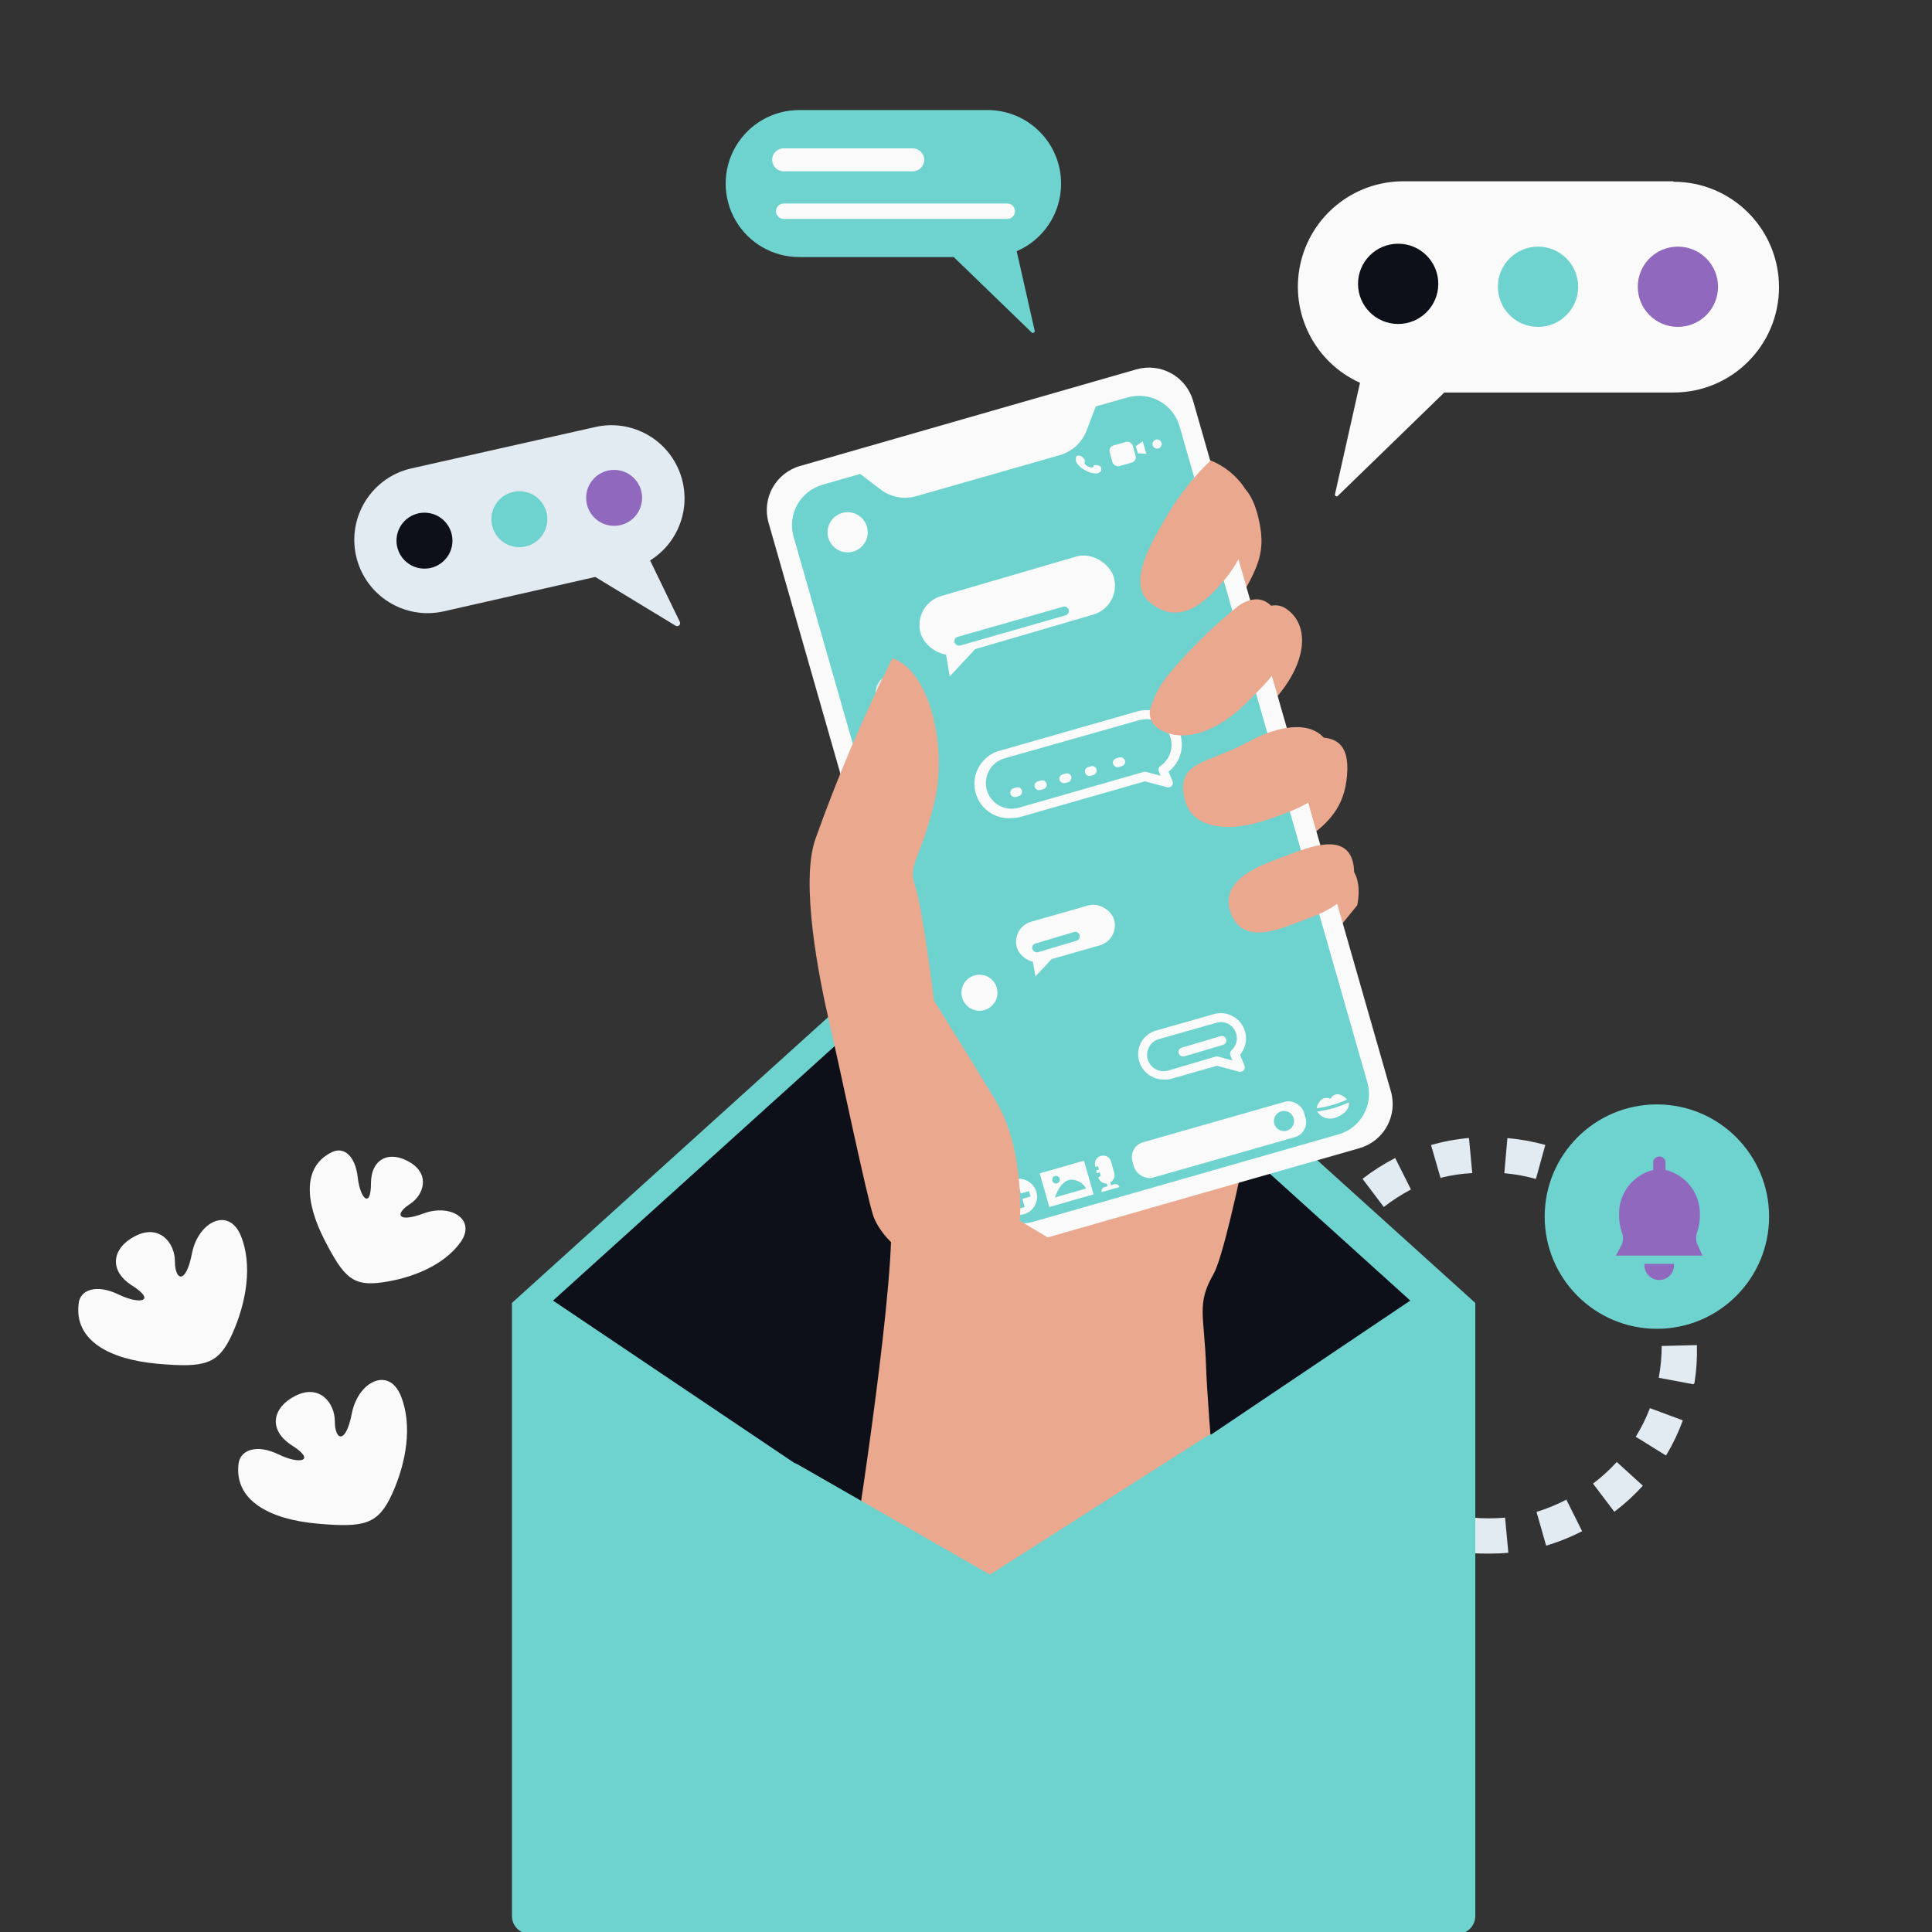 <?xml version="1.0" encoding="UTF-8" standalone="no" ?>
<!DOCTYPE svg PUBLIC "-//W3C//DTD SVG 1.1//EN" "http://www.w3.org/Graphics/SVG/1.1/DTD/svg11.dtd">
<svg xmlns="http://www.w3.org/2000/svg" xmlns:xlink="http://www.w3.org/1999/xlink" version="1.1" width="1080" height="1080" viewBox="0 0 1080 1080" xml:space="preserve">
<rect x="0" y="0" width="1080" height="1080" fill="#333333" stroke="none"/>
<desc>Created with Fabric.js 5.2.4</desc>
<defs>
</defs>
<g transform="matrix(1 0 0 1 540 540)" id="7d4aca53-e7ff-4d75-8b9f-2f815ae9ad9d"  >
</g>
<g transform="matrix(1 0 0 1 540 540)" id="882209b1-3767-4dce-884c-567cd0d85ee0"  >
<rect style="stroke: none; stroke-width: 1; stroke-dasharray: none; stroke-linecap: butt; stroke-dashoffset: 0; stroke-linejoin: miter; stroke-miterlimit: 4; fill: rgb(255,255,255); fill-rule: nonzero; opacity: 1; visibility: hidden;" vector-effect="non-scaling-stroke"  x="-540" y="-540" rx="0" ry="0" width="1080" height="1080" />
</g>
<g transform="matrix(1 0 0 1 538.37 533.48)"  >
<rect style="stroke: none; stroke-width: 1; stroke-dasharray: none; stroke-linecap: butt; stroke-dashoffset: 0; stroke-linejoin: miter; stroke-miterlimit: 4; fill: rgb(255,255,255); fill-rule: nonzero; opacity: 1; visibility: hidden;" vector-effect="non-scaling-stroke"  x="-540" y="-540" rx="0" ry="0" width="1080" height="1080" />
</g>
<g transform="matrix(1 0 0 1 42.67 60.59)"  >
<rect style="stroke: none; stroke-width: 1; stroke-dasharray: none; stroke-linecap: butt; stroke-dashoffset: 0; stroke-linejoin: miter; stroke-miterlimit: 4; fill: rgb(255,255,255); fill-opacity: 0; fill-rule: nonzero; opacity: 1;" vector-effect="non-scaling-stroke"  x="-50" y="-50" rx="0" ry="0" width="100" height="100" />
</g>
<g transform="matrix(1 0 0 1 532.67 550.59)"  >
<rect style="stroke: none; stroke-width: 1; stroke-dasharray: none; stroke-linecap: butt; stroke-dashoffset: 0; stroke-linejoin: miter; stroke-miterlimit: 4; fill: rgb(255,255,255); fill-rule: nonzero; opacity: 1; visibility: hidden;" vector-effect="non-scaling-stroke"  x="-540" y="-540" rx="0" ry="0" width="1080" height="1080" />
</g>
<g transform="matrix(1 0 0 1 532.67 572.95)"  >
<rect style="stroke: none; stroke-width: 1; stroke-dasharray: none; stroke-linecap: butt; stroke-dashoffset: 0; stroke-linejoin: miter; stroke-miterlimit: 4; fill: rgb(255,255,255); fill-rule: nonzero; opacity: 1; visibility: hidden;" vector-effect="non-scaling-stroke"  x="-540" y="-540" rx="0" ry="0" width="1080" height="1080" />
</g>
<g transform="matrix(1 0 0 1 532.67 528.23)"  >
<rect style="stroke: none; stroke-width: 1; stroke-dasharray: none; stroke-linecap: butt; stroke-dashoffset: 0; stroke-linejoin: miter; stroke-miterlimit: 4; fill: rgb(255,255,255); fill-rule: nonzero; opacity: 1; visibility: hidden;" vector-effect="non-scaling-stroke"  x="-540" y="-540" rx="0" ry="0" width="1080" height="1080" />
</g>
<g transform="matrix(1 0 0 1 516.37 572.95)"  >
<rect style="stroke: none; stroke-width: 1; stroke-dasharray: none; stroke-linecap: butt; stroke-dashoffset: 0; stroke-linejoin: miter; stroke-miterlimit: 4; fill: rgb(255,255,255); fill-rule: nonzero; opacity: 1; visibility: hidden;" vector-effect="non-scaling-stroke"  x="-540" y="-540" rx="0" ry="0" width="1080" height="1080" />
</g>
<g transform="matrix(1 0 0 1 516.37 528.23)"  >
<rect style="stroke: none; stroke-width: 1; stroke-dasharray: none; stroke-linecap: butt; stroke-dashoffset: 0; stroke-linejoin: miter; stroke-miterlimit: 4; fill: rgb(255,255,255); fill-rule: nonzero; opacity: 1; visibility: hidden;" vector-effect="non-scaling-stroke"  x="-540" y="-540" rx="0" ry="0" width="1080" height="1080" />
</g>
<g transform="matrix(6.84 0 0 6.84 831.83 752.27)"  >
<path style="stroke: none; stroke-width: 1; stroke-dasharray: none; stroke-linecap: butt; stroke-dashoffset: 0; stroke-linejoin: miter; stroke-miterlimit: 4; fill: rgb(226,234,242); fill-rule: nonzero; opacity: 1;" vector-effect="non-scaling-stroke"  transform=" translate(-176.13, -85.34)" d="M 176.2 102.33 C 175.68 102.33 175.2 102.33 174.64 102.26 L 174.9 99.39 C 175.772 99.465 176.648 99.465 177.52 99.39 L 177.79 102.26 C 177.26 102.31 176.73 102.33 176.2 102.33 Z M 171.54 101.69 C 170.527 101.401 169.543 101.019 168.6 100.55 L 169.89 98 C 170.671 98.392 171.488 98.707 172.33 98.94 Z M 180.88 101.69 L 180.09 98.92 C 180.933 98.663 181.749 98.328 182.53 97.92 L 183.82 100.5 C 182.878 100.983 181.894 101.378 180.88 101.68 Z M 165.88 98.91 C 165.04 98.276 164.261 97.566 163.55 96.79 L 165.68 94.79 C 166.27 95.439 166.92 96.031 167.62 96.56 Z M 186.45 98.91 L 184.71 96.61 C 185.41 96.081 186.06 95.489 186.65 94.84 L 188.78 96.78 C 188.083 97.549 187.317 98.252 186.49 98.88 Z M 161.65 94.3 C 161.091 93.407 160.619 92.463 160.24 91.48 L 162.93 90.48 C 163.245 91.295 163.637 92.079 164.1 92.82 Z M 190.65 94.3 L 188.2 92.78 C 188.66 92.039 189.048 91.255 189.36 90.44 L 192.05 91.44 C 191.696 92.413 191.25 93.351 190.72 94.24 Z M 159.34 88.49 C 159.148 87.454 159.051 86.403 159.05 85.35 L 162 85.35 C 162.008 86.222 162.092 87.092 162.25 87.95 Z M 192.91 88.49 L 190.08 87.96 C 190.24 87.103 190.32 86.232 190.32 85.36 L 193.2 85.29 L 193.2 85.36 C 193.227 86.374 193.161 87.388 193 88.39 Z M 162.17 82.78 L 159.33 82.26 C 159.524 81.237 159.808 80.233 160.18 79.26 L 162.88 80.26 C 162.589 81.044 162.375 81.855 162.24 82.68 Z M 190.07 82.69 C 189.908 81.832 189.663 80.991 189.34 80.18 L 192.1 79 C 192.482 79.971 192.773 80.975 192.97 82 Z M 164.07 77.91 L 161.61 76.4 C 162.165 75.503 162.801 74.66 163.51 73.88 L 165.64 75.82 C 165.076 76.44 164.564 77.106 164.11 77.81 Z M 188.2 77.84 C 187.733 77.101 187.201 76.405 186.61 75.76 L 188.73 73.76 C 189.445 74.531 190.084 75.368 190.64 76.26 Z M 167.61 74 L 165.87 71.7 C 166.705 71.052 167.599 70.482 168.54 70 L 169.83 72.57 C 169.051 72.983 168.308 73.461 167.61 74 Z M 184.71 74 C 184.013 73.472 183.266 73.013 182.48 72.63 L 183.76 70.04 C 184.701 70.509 185.598 71.061 186.44 71.69 Z M 172.27 71.71 L 171.47 68.94 C 172.482 68.647 173.52 68.453 174.57 68.36 L 174.84 71.23 C 173.973 71.276 173.113 71.403 172.27 71.61 Z M 180.04 71.71 C 179.196 71.474 178.333 71.316 177.46 71.24 L 177.71 68.37 C 178.758 68.461 179.796 68.648 180.81 68.93 Z" stroke-linecap="round" />
</g>
<g transform="matrix(6.84 0 0 6.84 926.21 680.09)"  >
<circle style="stroke: none; stroke-width: 1; stroke-dasharray: none; stroke-linecap: butt; stroke-dashoffset: 0; stroke-linejoin: miter; stroke-miterlimit: 4; fill: rgb(110,211,207); fill-rule: nonzero; opacity: 1;" vector-effect="non-scaling-stroke"  cx="0" cy="0" r="9.17" />
</g>
<g transform="matrix(6.84 0 0 6.84 927.48 711.02)"  >
<path style="stroke: none; stroke-width: 1; stroke-dasharray: none; stroke-linecap: butt; stroke-dashoffset: 0; stroke-linejoin: miter; stroke-miterlimit: 4; fill: rgb(144,104,190); fill-rule: nonzero; opacity: 1;" vector-effect="non-scaling-stroke"  transform=" translate(-190.07, -79.34)" d="M 191.28 78.68 C 191.322 79.137 191.102 79.578 190.711 79.819 C 190.321 80.06 189.829 80.06 189.439 79.819 C 189.048 79.578 188.828 79.137 188.87 78.68 Z" stroke-linecap="round" />
</g>
<g transform="matrix(6.84 0 0 6.84 927.46 674.18)"  >
<path style="stroke: none; stroke-width: 1; stroke-dasharray: none; stroke-linecap: butt; stroke-dashoffset: 0; stroke-linejoin: miter; stroke-miterlimit: 4; fill: rgb(144,104,190); fill-rule: nonzero; opacity: 1;" vector-effect="non-scaling-stroke"  transform=" translate(-190.07, -73.95)" d="M 186.54 78 L 193.61 78 L 193.19 77.06 C 193.065 76.738 193.065 76.382 193.19 76.06 C 193.333 75.624 193.403 75.168 193.4 74.71 C 193.467 72.962 192.291 71.409 190.59 71 L 190.59 70.28 C 190.526 70.057 190.322 69.903 190.09 69.903 C 189.858 69.903 189.654 70.057 189.59 70.28 L 189.59 71 C 187.885 71.419 186.716 72.986 186.8 74.74 C 186.8 75.199 186.874 75.655 187.02 76.09 C 187.145 76.412 187.145 76.768 187.02 77.09 Z" stroke-linecap="round" />
</g>
<g transform="matrix(6.84 0 0 6.84 555.4 785.66)"  >
<path style="stroke: none; stroke-width: 1; stroke-dasharray: none; stroke-linecap: butt; stroke-dashoffset: 0; stroke-linejoin: miter; stroke-miterlimit: 4; fill: rgb(110,211,207); fill-rule: nonzero; opacity: 1;" vector-effect="non-scaling-stroke"  transform=" translate(-134.75, -88.13)" d="M 174.12 79.75 L 136.24 45.54 C 135.391 44.762 134.089 44.762 133.24 45.54 L 95.39 79.75 L 95.39 129.87 C 95.395 130.663 96.037 131.305 96.83 131.31 L 172.68 131.31 C 173.473 131.305 174.115 130.663 174.12 129.87 Z" stroke-linecap="round" />
</g>
<g transform="matrix(6.84 0 0 6.84 548.75 699.4)"  >
<polygon style="stroke: none; stroke-width: 1; stroke-dasharray: none; stroke-linecap: butt; stroke-dashoffset: 0; stroke-linejoin: miter; stroke-miterlimit: 4; fill: rgb(13,16,25); fill-rule: nonzero; opacity: 1;" vector-effect="non-scaling-stroke"  points="-35.03,4.04 0,-27.61 35.03,4.04 0,27.61 -35.03,4.04 " />
</g>
<g transform="matrix(6.84 0 0 6.84 180.34 811.97)"  >
<path style="stroke: none; stroke-width: 1; stroke-dasharray: none; stroke-linecap: butt; stroke-dashoffset: 0; stroke-linejoin: miter; stroke-miterlimit: 4; fill: rgb(250,250,250); fill-rule: nonzero; opacity: 1;" vector-effect="non-scaling-stroke"  transform=" translate(-80.93, -94.09)" d="M 74.06 95 C 73.69 98 76.58 99.55 80.48 99.9 C 84.38 100.25 85.48 99.96 86.62 97.45 C 87.76 94.94 88.3 91.86 87.32 89.45 C 86.34 87.04 83.83 88.28 83.32 90.89 C 82.81 93.5 81.93 93.08 81.93 91.55 C 81.93 90.02 80.67 88.47 78.72 89.45 C 76.77 90.43 76.48 92.28 78.44 93.52 C 80.4 94.76 79.13 95.12 77.32 94.24 C 75.51 93.36 74.2 93.9 74.06 95 Z" stroke-linecap="round" />
</g>
<g transform="matrix(6.84 0 0 6.84 90.95 722.59)"  >
<path style="stroke: none; stroke-width: 1; stroke-dasharray: none; stroke-linecap: butt; stroke-dashoffset: 0; stroke-linejoin: miter; stroke-miterlimit: 4; fill: rgb(250,250,250); fill-rule: nonzero; opacity: 1;" vector-effect="non-scaling-stroke"  transform=" translate(-67.87, -81.03)" d="M 61 81.94 C 60.63 84.94 63.52 86.49 67.43 86.84 C 71.34 87.19 72.43 86.9 73.56 84.39 C 74.69 81.88 75.24 78.8 74.26 76.39 C 73.28 73.98 70.77 75.22 70.26 77.83 C 69.75 80.44 68.87 80.02 68.87 78.49 C 68.87 76.96 67.61 75.41 65.66 76.39 C 63.71 77.37 63.42 79.22 65.38 80.46 C 67.34 81.7 66.08 82.06 64.26 81.18 C 62.44 80.3 61.1 80.8 61 81.94 Z" stroke-linecap="round" />
</g>
<g transform="matrix(6.84 0 0 6.84 216.67 680.22)"  >
<path style="stroke: none; stroke-width: 1; stroke-dasharray: none; stroke-linecap: butt; stroke-dashoffset: 0; stroke-linejoin: miter; stroke-miterlimit: 4; fill: rgb(250,250,250); fill-rule: nonzero; opacity: 1;" vector-effect="non-scaling-stroke"  transform=" translate(-86.21, -74.82)" d="M 81.69 69.52 C 79.25 70.67 79.45 73.58 81.05 76.7 C 82.65 79.82 83.39 80.52 85.82 80.17 C 88.25 79.82 90.82 78.77 92.16 76.91 C 93.5 75.05 91.38 73.72 89.16 74.54 C 86.94 75.36 86.84 74.54 88 73.8 C 89.16 73.06 89.72 71.38 88.05 70.37 C 86.38 69.36 84.85 70.04 84.85 72.1 C 84.85 74.16 83.97 73.39 83.77 71.6 C 83.57 69.81 82.62 69.08 81.69 69.52 Z" stroke-linecap="round" />
</g>
<g transform="matrix(1 0 0 1 596.22 402.31)"  >
<rect style="stroke: none; stroke-width: 1; stroke-dasharray: none; stroke-linecap: butt; stroke-dashoffset: 0; stroke-linejoin: miter; stroke-miterlimit: 4; fill: rgb(255,255,255); fill-rule: nonzero; opacity: 1; visibility: hidden;" vector-effect="non-scaling-stroke"  x="-540" y="-540" rx="0" ry="0" width="1080" height="1080" />
</g>
<g transform="matrix(6.41 0 0 6.41 617.59 593.47)"  >
<path style="stroke: none; stroke-width: 1; stroke-dasharray: none; stroke-linecap: butt; stroke-dashoffset: 0; stroke-linejoin: miter; stroke-miterlimit: 4; fill: rgb(234,168,142); fill-rule: nonzero; opacity: 1;" vector-effect="non-scaling-stroke"  transform=" translate(-131.8, -105.93)" d="M 113.18 119.87 C 113.33 127.18 109.67 150.03 109.67 150.03 C 109.67 150.03 113.18 157.19 126.43 156.43 C 139.68 155.67 142 150 142 150 C 142 150 140.78 136.9 140.63 132.48 C 140.48 128.06 139.78 127.06 141.27 124.48 C 142.76 121.9 146.53 101.22 146.53 101.22 L 153.81 92.3 C 153.81 92.3 154.68 88.73 151.89 88.42 C 149.1 88.11 144.11 92.3 140.98 95.65 C 140.98 95.65 137.98 95.65 142.3 91.65 C 147.99 86.4 152.79 86.26 152.95 80.46 C 153.1 75.04 146.14 78.84 142.77 80.83 C 141.27 81.72 140.18 80.35 142.77 78.32 C 145.36 76.29 143.9 77.43 146.7 74.24 C 149.5 71.05 149.7 67.77 147.55 66.39 C 145.4 65.01 141.89 69.52 138.79 72.39 C 136.36 74.67 138.88 73.52 141.89 68.39 C 144.9 63.26 146.03 62.06 145.2 58.52 C 144.37 54.98 142.05 53.31 138.29 59.65 C 134.53 65.99 120.37 83.65 114.88 88.65 C 109.39 93.65 113.18 119.87 113.18 119.87 Z" stroke-linecap="round" />
</g>
<g transform="matrix(6.17 -1.76 1.76 6.17 599.39 454.94)"  >
<rect style="stroke: none; stroke-width: 1; stroke-dasharray: none; stroke-linecap: butt; stroke-dashoffset: 0; stroke-linejoin: miter; stroke-miterlimit: 4; fill: rgb(110,211,207); fill-rule: nonzero; opacity: 1;" vector-effect="non-scaling-stroke"  x="-18.425" y="-33.595" rx="2.98" ry="2.98" width="36.85" height="67.19" />
</g>
<g transform="matrix(6.41 0 0 6.41 603.55 451.07)"  >
<path style="stroke: none; stroke-width: 1; stroke-dasharray: none; stroke-linecap: butt; stroke-dashoffset: 0; stroke-linejoin: miter; stroke-miterlimit: 4; fill: rgb(250,250,250); fill-rule: nonzero; opacity: 1;" vector-effect="non-scaling-stroke"  transform=" translate(-130.44, -84.74)" d="M 135.36 46.59 L 106.08 55 C 105.045 55.288 104.169 55.98 103.65 56.921 C 103.131 57.861 103.012 58.971 103.32 60 L 120.53 120.13 C 120.818 121.165 121.51 122.041 122.451 122.56 C 123.391 123.079 124.501 123.198 125.53 122.89 L 154.81 114.51 C 155.845 114.222 156.721 113.53 157.24 112.589 C 157.759 111.649 157.878 110.539 157.57 109.51 L 140.34 49.36 C 140.054 48.328 139.366 47.453 138.43 46.933 C 137.494 46.412 136.388 46.289 135.36 46.59 Z M 155.53 108.77 C 155.798 109.706 155.681 110.711 155.206 111.561 C 154.732 112.411 153.938 113.037 153 113.3 L 126.39 120.92 C 125.456 121.188 124.454 121.075 123.605 120.604 C 122.755 120.133 122.127 119.344 121.86 118.41 L 105.49 61.18 C 105.222 60.246 105.335 59.244 105.806 58.395 C 106.277 57.545 107.066 56.917 108 56.65 L 111.29 55.7 L 113.07 57.05 C 113.957 57.731 115.115 57.95 116.19 57.64 L 128.71 54.06 C 129.789 53.753 130.658 52.951 131.05 51.9 L 131.84 49.82 L 134.62 49.03 C 136.564 48.477 138.588 49.599 139.15 51.54 Z" stroke-linecap="round" />
</g>
<g transform="matrix(6.41 0 0 6.41 499.49 387.15)"  >
<circle style="stroke: none; stroke-width: 1; stroke-dasharray: none; stroke-linecap: butt; stroke-dashoffset: 0; stroke-linejoin: miter; stroke-miterlimit: 4; fill: rgb(226,234,242); fill-rule: nonzero; opacity: 1;" vector-effect="non-scaling-stroke"  cx="0" cy="0" r="1.57" />
</g>
<g transform="matrix(6.41 0 0 6.41 473.83 297.55)"  >
<circle style="stroke: none; stroke-width: 1; stroke-dasharray: none; stroke-linecap: butt; stroke-dashoffset: 0; stroke-linejoin: miter; stroke-miterlimit: 4; fill: rgb(250,250,250); fill-rule: nonzero; opacity: 1;" vector-effect="non-scaling-stroke"  cx="0" cy="0" r="1.75" />
</g>
<g transform="matrix(6.16 -1.8 1.8 6.16 568.64 338.37)"  >
<rect style="stroke: none; stroke-width: 1; stroke-dasharray: none; stroke-linecap: butt; stroke-dashoffset: 0; stroke-linejoin: miter; stroke-miterlimit: 4; fill: rgb(250,250,250); fill-rule: nonzero; opacity: 1;" vector-effect="non-scaling-stroke"  x="-8.76" y="-2.635" rx="2.63" ry="2.63" width="17.52" height="5.27" />
</g>
<g transform="matrix(6.41 0 0 6.41 538.16 369.19)"  >
<polygon style="stroke: none; stroke-width: 1; stroke-dasharray: none; stroke-linecap: butt; stroke-dashoffset: 0; stroke-linejoin: miter; stroke-miterlimit: 4; fill: rgb(250,250,250); fill-rule: nonzero; opacity: 1;" vector-effect="non-scaling-stroke"  points="-1.46,-0.56 -1.13,1.39 1.47,-1.4 -1.46,-0.56 " />
</g>
<g transform="matrix(6.41 0 0 6.41 565.48 350)"  >
<path style="stroke: none; stroke-width: 1; stroke-dasharray: none; stroke-linecap: butt; stroke-dashoffset: 0; stroke-linejoin: miter; stroke-miterlimit: 4; fill: rgb(110,211,207); fill-rule: nonzero; opacity: 1;" vector-effect="non-scaling-stroke"  transform=" translate(-125.2, -68.5)" d="M 120.63 70.2 C 120.426 70.214 120.247 70.068 120.218 69.866 C 120.189 69.664 120.321 69.474 120.52 69.43 L 129.69 66.81 C 129.791 66.779 129.9 66.791 129.992 66.841 C 130.084 66.892 130.152 66.978 130.18 67.08 C 130.238 67.287 130.117 67.502 129.91 67.56 L 120.74 70.19 Z" stroke-linecap="round" />
</g>
<g transform="matrix(6.41 0 0 6.41 547.53 554.94)"  >
<circle style="stroke: none; stroke-width: 1; stroke-dasharray: none; stroke-linecap: butt; stroke-dashoffset: 0; stroke-linejoin: miter; stroke-miterlimit: 4; fill: rgb(250,250,250); fill-rule: nonzero; opacity: 1;" vector-effect="non-scaling-stroke"  cx="0" cy="0" r="1.57" />
</g>
<g transform="matrix(6.17 -1.76 1.76 6.17 595.59 521.86)"  >
<rect style="stroke: none; stroke-width: 1; stroke-dasharray: none; stroke-linecap: butt; stroke-dashoffset: 0; stroke-linejoin: miter; stroke-miterlimit: 4; fill: rgb(250,250,250); fill-rule: nonzero; opacity: 1;" vector-effect="non-scaling-stroke"  x="-4.405" y="-1.81" rx="1.81" ry="1.81" width="8.81" height="3.62" />
</g>
<g transform="matrix(6.41 0 0 6.41 586.11 536.92)"  >
<polygon style="stroke: none; stroke-width: 1; stroke-dasharray: none; stroke-linecap: butt; stroke-dashoffset: 0; stroke-linejoin: miter; stroke-miterlimit: 4; fill: rgb(250,250,250); fill-rule: nonzero; opacity: 1;" vector-effect="non-scaling-stroke"  points="-1.47,-0.56 -1.14,1.39 1.47,-1.4 -1.47,-0.56 " />
</g>
<g transform="matrix(6.41 0 0 6.41 590.3 526.65)"  >
<path style="stroke: none; stroke-width: 1; stroke-dasharray: none; stroke-linecap: butt; stroke-dashoffset: 0; stroke-linejoin: miter; stroke-miterlimit: 4; fill: rgb(110,211,207); fill-rule: nonzero; opacity: 1;" vector-effect="non-scaling-stroke"  transform=" translate(-129.09, -96.04)" d="M 127.41 96.93 C 127.234 96.925 127.081 96.808 127.03 96.64 C 126.999 96.54 127.011 96.433 127.062 96.342 C 127.113 96.251 127.199 96.186 127.3 96.16 L 130.66 95.16 C 130.761 95.129 130.87 95.141 130.962 95.191 C 131.054 95.242 131.122 95.328 131.15 95.43 C 131.208 95.64 131.088 95.857 130.88 95.92 L 127.52 96.92 Z" stroke-linecap="round" />
</g>
<g transform="matrix(6.41 0 0 6.41 666.38 584.92)"  >
<path style="stroke: none; stroke-width: 1; stroke-dasharray: none; stroke-linecap: butt; stroke-dashoffset: 0; stroke-linejoin: miter; stroke-miterlimit: 4; fill: rgb(250,250,250); fill-rule: nonzero; opacity: 1;" vector-effect="non-scaling-stroke"  transform=" translate(-140.95, -105.11)" d="M 138.45 108 C 137.463 107.997 136.598 107.34 136.33 106.39 C 136.169 105.829 136.242 105.227 136.53 104.72 C 136.824 104.228 137.297 103.87 137.85 103.72 L 142.85 102.3 C 143.782 102.034 144.778 102.41 145.303 103.224 C 145.828 104.039 145.757 105.101 145.13 105.84 L 145.52 106.79 C 145.573 106.929 145.546 107.086 145.45 107.2 C 145.353 107.316 145.195 107.363 145.05 107.32 L 143.12 106.8 L 139.07 107.96 C 138.866 108 138.658 108.013 138.45 108 Z M 143.45 103 C 143.314 103 143.18 103.021 143.05 103.06 L 138.05 104.48 C 137.69 104.58 137.387 104.822 137.21 105.15 C 137.024 105.478 136.977 105.867 137.08 106.23 C 137.294 106.989 138.078 107.435 138.84 107.23 L 143 106 C 143.072 105.98 143.148 105.98 143.22 106 L 144.47 106.34 L 144.29 105.89 C 144.232 105.737 144.272 105.563 144.39 105.45 C 144.825 105.06 144.975 104.442 144.766 103.897 C 144.558 103.351 144.034 102.99 143.45 102.99 Z" stroke-linecap="round" />
</g>
<g transform="matrix(6.41 0 0 6.41 672.15 584.85)"  >
<path style="stroke: none; stroke-width: 1; stroke-dasharray: none; stroke-linecap: butt; stroke-dashoffset: 0; stroke-linejoin: miter; stroke-miterlimit: 4; fill: rgb(250,250,250); fill-rule: nonzero; opacity: 1;" vector-effect="non-scaling-stroke"  transform=" translate(-141.85, -105.11)" d="M 140.18 106 C 139.976 106.014 139.797 105.868 139.768 105.666 C 139.739 105.464 139.871 105.274 140.07 105.23 L 143.44 104.23 C 143.647 104.172 143.862 104.293 143.92 104.5 C 143.978 104.71 143.858 104.927 143.65 104.99 L 140.29 105.99 Z" stroke-linecap="round" />
</g>
<g transform="matrix(6.41 0 0 6.41 602.7 427.14)"  >
<path style="stroke: none; stroke-width: 1; stroke-dasharray: none; stroke-linecap: butt; stroke-dashoffset: 0; stroke-linejoin: miter; stroke-miterlimit: 4; fill: rgb(250,250,250); fill-rule: nonzero; opacity: 1;" vector-effect="non-scaling-stroke"  transform=" translate(-131.03, -80.5)" d="M 125.21 85.21 C 123.632 85.329 122.233 84.202 122.013 82.634 C 121.794 81.067 122.83 79.599 124.38 79.28 L 136.16 75.91 C 136.433 75.83 136.716 75.789 137 75.79 C 138.295 75.759 139.464 76.563 139.898 77.784 C 140.333 79.005 139.934 80.366 138.91 81.16 L 139.26 81.99 C 139.313 82.129 139.286 82.286 139.19 82.4 C 139.09 82.512 138.935 82.558 138.79 82.52 L 136.86 82 L 126.05 85.09 C 125.777 85.17 125.494 85.211 125.21 85.21 Z M 137 76.58 C 136.791 76.581 136.583 76.608 136.38 76.66 L 124.6 80 C 123.413 80.344 122.729 81.583 123.07 82.77 C 123.339 83.729 124.214 84.391 125.21 84.39 C 125.419 84.389 125.627 84.362 125.83 84.31 L 136.75 81.18 C 136.819 81.16 136.891 81.16 136.96 81.18 L 138.22 81.52 L 138.07 81.14 C 137.99 80.968 138.05 80.762 138.21 80.66 C 139.005 80.109 139.357 79.11 139.081 78.182 C 138.806 77.255 137.967 76.609 137 76.58 Z" stroke-linecap="round" />
</g>
<g transform="matrix(6.41 0 0 6.41 568.07 442.81)"  >
<path style="stroke: none; stroke-width: 1; stroke-dasharray: none; stroke-linecap: butt; stroke-dashoffset: 0; stroke-linejoin: miter; stroke-miterlimit: 4; fill: rgb(250,250,250); fill-rule: nonzero; opacity: 1;" vector-effect="non-scaling-stroke"  transform=" translate(-125.63, -82.95)" d="M 125.5 83.38 C 125.327 83.382 125.175 83.267 125.13 83.1 C 125.071 82.893 125.186 82.677 125.39 82.61 L 125.64 82.54 C 125.847 82.479 126.064 82.598 126.125 82.805 C 126.186 83.012 126.067 83.229 125.86 83.29 L 125.61 83.37 Z" stroke-linecap="round" />
</g>
<g transform="matrix(6.41 0 0 6.41 581.7 438.94)"  >
<path style="stroke: none; stroke-width: 1; stroke-dasharray: none; stroke-linecap: butt; stroke-dashoffset: 0; stroke-linejoin: miter; stroke-miterlimit: 4; fill: rgb(250,250,250); fill-rule: nonzero; opacity: 1;" vector-effect="non-scaling-stroke"  transform=" translate(-127.73, -82.34)" d="M 127.62 82.77 C 127.416 82.784 127.237 82.638 127.208 82.436 C 127.179 82.234 127.311 82.044 127.51 82 L 127.76 81.93 C 127.97 81.872 128.187 81.992 128.25 82.2 C 128.308 82.407 128.187 82.622 127.98 82.68 L 127.73 82.76 Z" stroke-linecap="round" />
</g>
<g transform="matrix(6.41 0 0 6.41 595.57 435.02)"  >
<path style="stroke: none; stroke-width: 1; stroke-dasharray: none; stroke-linecap: butt; stroke-dashoffset: 0; stroke-linejoin: miter; stroke-miterlimit: 4; fill: rgb(250,250,250); fill-rule: nonzero; opacity: 1;" vector-effect="non-scaling-stroke"  transform=" translate(-129.91, -81.73)" d="M 129.8 82.16 C 129.596 82.174 129.417 82.028 129.388 81.826 C 129.359 81.624 129.491 81.434 129.69 81.39 L 129.94 81.32 C 130.147 81.262 130.362 81.383 130.42 81.59 C 130.478 81.8 130.358 82.017 130.15 82.08 L 129.9 82.15 Z" stroke-linecap="round" />
</g>
<g transform="matrix(6.41 0 0 6.41 609.75 430.98)"  >
<path style="stroke: none; stroke-width: 1; stroke-dasharray: none; stroke-linecap: butt; stroke-dashoffset: 0; stroke-linejoin: miter; stroke-miterlimit: 4; fill: rgb(250,250,250); fill-rule: nonzero; opacity: 1;" vector-effect="non-scaling-stroke"  transform=" translate(-132.12, -81.1)" d="M 132 81.53 C 131.825 81.533 131.669 81.418 131.62 81.25 C 131.562 81.04 131.682 80.823 131.89 80.76 L 132.14 80.69 C 132.347 80.632 132.562 80.753 132.62 80.96 C 132.678 81.17 132.558 81.387 132.35 81.45 L 132.1 81.52 Z" stroke-linecap="round" />
</g>
<g transform="matrix(6.41 0 0 6.41 625.51 426.07)"  >
<path style="stroke: none; stroke-width: 1; stroke-dasharray: none; stroke-linecap: butt; stroke-dashoffset: 0; stroke-linejoin: miter; stroke-miterlimit: 4; fill: rgb(250,250,250); fill-rule: nonzero; opacity: 1;" vector-effect="non-scaling-stroke"  transform=" translate(-134.56, -80.34)" d="M 134.45 80.77 C 134.246 80.784 134.067 80.638 134.038 80.436 C 134.009 80.234 134.141 80.044 134.34 80 L 134.59 79.93 C 134.691 79.899 134.8 79.911 134.892 79.961 C 134.984 80.012 135.052 80.098 135.08 80.2 C 135.138 80.407 135.017 80.622 134.81 80.68 L 134.56 80.76 Z" stroke-linecap="round" />
</g>
<g transform="matrix(6.41 0 0 6.41 608.54 259.64)"  >
<path style="stroke: none; stroke-width: 1; stroke-dasharray: none; stroke-linecap: butt; stroke-dashoffset: 0; stroke-linejoin: miter; stroke-miterlimit: 4; fill: rgb(250,250,250); fill-rule: nonzero; opacity: 1;" vector-effect="non-scaling-stroke"  transform=" translate(-131.95, -54.39)" d="M 133 54.58 C 132.855 54.475 132.678 54.426 132.5 54.44 C 132.42 54.44 132.39 54.5 132.37 54.56 L 132.31 54.64 C 132.31 54.7 132.06 54.64 131.89 54.56 C 131.72 54.48 131.57 54.31 131.6 54.25 C 131.594 54.217 131.594 54.183 131.6 54.15 C 131.63 54.097 131.63 54.033 131.6 53.98 C 131.516 53.82 131.378 53.696 131.21 53.63 C 131.13 53.596 131.04 53.596 130.96 53.63 C 130.918 53.65 130.885 53.686 130.87 53.73 C 130.792 53.959 130.846 54.212 131.01 54.39 C 131.185 54.601 131.403 54.771 131.65 54.89 C 131.881 55.034 132.14 55.126 132.41 55.16 C 132.518 55.187 132.632 55.187 132.74 55.16 C 132.859 55.122 132.964 55.049 133.04 54.95 C 133.061 54.913 133.061 54.867 133.04 54.83 C 133.062 54.745 133.047 54.654 133 54.58 Z" stroke-linecap="round" />
</g>
<g transform="matrix(6.17 -1.76 1.76 6.17 627.56 253.8)"  >
<rect style="stroke: none; stroke-width: 1; stroke-dasharray: none; stroke-linecap: butt; stroke-dashoffset: 0; stroke-linejoin: miter; stroke-miterlimit: 4; fill: rgb(250,250,250); fill-rule: nonzero; opacity: 1;" vector-effect="non-scaling-stroke"  x="-1.045" y="-0.935" rx="0.48" ry="0.48" width="2.09" height="1.87" />
</g>
<g transform="matrix(6.41 0 0 6.41 637.84 250.16)"  >
<polygon style="stroke: none; stroke-width: 1; stroke-dasharray: none; stroke-linecap: butt; stroke-dashoffset: 0; stroke-linejoin: miter; stroke-miterlimit: 4; fill: rgb(250,250,250); fill-rule: nonzero; opacity: 1;" vector-effect="non-scaling-stroke"  points="0.46,0.55 -0.28,0.5 -0.46,-0.11 0.15,-0.55 0.46,0.55 " />
</g>
<g transform="matrix(6.41 0 0 6.41 646.82 248.22)"  >
<circle style="stroke: none; stroke-width: 1; stroke-dasharray: none; stroke-linecap: butt; stroke-dashoffset: 0; stroke-linejoin: miter; stroke-miterlimit: 4; fill: rgb(250,250,250); fill-rule: nonzero; opacity: 1;" vector-effect="non-scaling-stroke"  cx="0" cy="0" r="0.4" />
</g>
<g transform="matrix(6.17 -1.76 1.76 6.17 681.44 637.09)"  >
<rect style="stroke: none; stroke-width: 1; stroke-dasharray: none; stroke-linecap: butt; stroke-dashoffset: 0; stroke-linejoin: miter; stroke-miterlimit: 4; fill: rgb(250,250,250); fill-rule: nonzero; opacity: 1;" vector-effect="non-scaling-stroke"  x="-7.77" y="-1.6" rx="1.35" ry="1.35" width="15.54" height="3.2" />
</g>
<g transform="matrix(6.41 0 0 6.41 717.76 626.66)"  >
<circle style="stroke: none; stroke-width: 1; stroke-dasharray: none; stroke-linecap: butt; stroke-dashoffset: 0; stroke-linejoin: miter; stroke-miterlimit: 4; fill: rgb(110,211,207); fill-rule: nonzero; opacity: 1;" vector-effect="non-scaling-stroke"  cx="0" cy="0" r="0.88" />
</g>
<g transform="matrix(6.41 0 0 6.41 569.66 669.05)"  >
<circle style="stroke: none; stroke-width: 1; stroke-dasharray: none; stroke-linecap: butt; stroke-dashoffset: 0; stroke-linejoin: miter; stroke-miterlimit: 4; fill: rgb(250,250,250); fill-rule: nonzero; opacity: 1;" vector-effect="non-scaling-stroke"  cx="0" cy="0" r="1.57" />
</g>
<g transform="matrix(6.17 -1.76 1.76 6.17 569.55 669.09)"  >
<rect style="stroke: none; stroke-width: 1; stroke-dasharray: none; stroke-linecap: butt; stroke-dashoffset: 0; stroke-linejoin: miter; stroke-miterlimit: 4; fill: rgb(110,211,207); fill-rule: nonzero; opacity: 1;" vector-effect="non-scaling-stroke"  x="-0.99" y="-0.245" rx="0" ry="0" width="1.98" height="0.49" />
</g>
<g transform="matrix(6.17 -1.76 1.76 6.17 569.57 669.06)"  >
<rect style="stroke: none; stroke-width: 1; stroke-dasharray: none; stroke-linecap: butt; stroke-dashoffset: 0; stroke-linejoin: miter; stroke-miterlimit: 4; fill: rgb(110,211,207); fill-rule: nonzero; opacity: 1;" vector-effect="non-scaling-stroke"  x="-0.245" y="-0.99" rx="0" ry="0" width="0.49" height="1.98" />
</g>
<g transform="matrix(6.17 -1.76 1.76 6.17 596.26 661.78)"  >
<rect style="stroke: none; stroke-width: 1; stroke-dasharray: none; stroke-linecap: butt; stroke-dashoffset: 0; stroke-linejoin: miter; stroke-miterlimit: 4; fill: rgb(250,250,250); fill-rule: nonzero; opacity: 1;" vector-effect="non-scaling-stroke"  x="-2.005" y="-1.525" rx="0" ry="0" width="4.01" height="3.05" />
</g>
<g transform="matrix(6.41 0 0 6.41 598.46 664.37)"  >
<path style="stroke: none; stroke-width: 1; stroke-dasharray: none; stroke-linecap: butt; stroke-dashoffset: 0; stroke-linejoin: miter; stroke-miterlimit: 4; fill: rgb(110,211,207); fill-rule: nonzero; opacity: 1;" vector-effect="non-scaling-stroke"  transform=" translate(-130.36, -117.48)" d="M 129 118.26 L 131.72 117.48 C 131.442 116.989 130.914 116.692 130.35 116.71 C 129.43 116.82 129 118.26 129 118.26 Z" stroke-linecap="round" />
</g>
<g transform="matrix(6.41 0 0 6.41 590.31 659.45)"  >
<circle style="stroke: none; stroke-width: 1; stroke-dasharray: none; stroke-linecap: butt; stroke-dashoffset: 0; stroke-linejoin: miter; stroke-miterlimit: 4; fill: rgb(110,211,207); fill-rule: nonzero; opacity: 1;" vector-effect="non-scaling-stroke"  cx="0" cy="0" r="0.33" />
</g>
<g transform="matrix(6.41 0 0 6.41 617.56 653.79)"  >
<path style="stroke: none; stroke-width: 1; stroke-dasharray: none; stroke-linecap: butt; stroke-dashoffset: 0; stroke-linejoin: miter; stroke-miterlimit: 4; fill: rgb(250,250,250); fill-rule: nonzero; opacity: 1;" vector-effect="non-scaling-stroke"  transform=" translate(-133.35, -115.85)" d="M 133 116.39 L 132.92 116.09 L 132.67 116.16 L 132.61 115.93 L 132.85 115.86 L 132.76 115.56 L 132.52 115.63 L 132.52 115.55 C 132.465 115.367 132.485 115.169 132.578 115.002 C 132.67 114.834 132.826 114.711 133.01 114.66 C 133.391 114.55 133.789 114.77 133.9 115.15 L 134.18 116.15 C 134.283 116.533 134.061 116.929 133.68 117.04 C 133.496 117.092 133.298 117.069 133.131 116.975 C 132.964 116.881 132.841 116.725 132.79 116.54 L 132.79 116.54 Z" stroke-linecap="round" />
</g>
<g transform="matrix(6.41 0 0 6.41 620.71 664.16)"  >
<path style="stroke: none; stroke-width: 1; stroke-dasharray: none; stroke-linecap: butt; stroke-dashoffset: 0; stroke-linejoin: miter; stroke-miterlimit: 4; fill: rgb(250,250,250); fill-rule: nonzero; opacity: 1;" vector-effect="non-scaling-stroke"  transform=" translate(-133.81, -117.46)" d="M 134.18 117.12 L 133.73 117.25 L 133.73 117.25 L 133.28 117.38 C 133.099 117.438 132.994 117.626 133.04 117.81 L 133.82 117.59 L 133.82 117.59 L 134.6 117.37 C 134.547 117.19 134.364 117.081 134.18 117.12 Z" stroke-linecap="round" />
</g>
<g transform="matrix(6.17 -1.76 1.76 6.17 619.75 661.71)"  >
<rect style="stroke: none; stroke-width: 1; stroke-dasharray: none; stroke-linecap: butt; stroke-dashoffset: 0; stroke-linejoin: miter; stroke-miterlimit: 4; fill: rgb(250,250,250); fill-rule: nonzero; opacity: 1;" vector-effect="non-scaling-stroke"  x="-0.155" y="-0.345" rx="0" ry="0" width="0.31" height="0.69" />
</g>
<g transform="matrix(6.41 0 0 6.41 745.24 620.79)"  >
<path style="stroke: none; stroke-width: 1; stroke-dasharray: none; stroke-linecap: butt; stroke-dashoffset: 0; stroke-linejoin: miter; stroke-miterlimit: 4; fill: rgb(250,250,250); fill-rule: nonzero; opacity: 1;" vector-effect="non-scaling-stroke"  transform=" translate(-153.25, -110.71)" d="M 154.63 110 C 154.69 110.38 154.4 111 153.5 111.31 C 152.902 111.567 152.206 111.351 151.86 110.8 C 152.817 110.67 153.751 110.401 154.63 110 Z" stroke-linecap="round" />
</g>
<g transform="matrix(6.41 0 0 6.41 744.56 615.64)"  >
<path style="stroke: none; stroke-width: 1; stroke-dasharray: none; stroke-linecap: butt; stroke-dashoffset: 0; stroke-linejoin: miter; stroke-miterlimit: 4; fill: rgb(250,250,250); fill-rule: nonzero; opacity: 1;" vector-effect="non-scaling-stroke"  transform=" translate(-153.16, -109.91)" d="M 151.83 110.52 C 151.91 110.04 152.33 109.37 153.03 109.7 C 153.45 108.97 154.18 109.38 154.48 109.76 C 153.637 110.138 152.745 110.394 151.83 110.52 Z" stroke-linecap="round" />
</g>
<g transform="matrix(6.41 0 0 6.41 522.13 538.8)"  >
<path style="stroke: none; stroke-width: 1; stroke-dasharray: none; stroke-linecap: butt; stroke-dashoffset: 0; stroke-linejoin: miter; stroke-miterlimit: 4; fill: rgb(234,168,142); fill-rule: nonzero; opacity: 1;" vector-effect="non-scaling-stroke"  transform=" translate(-118.48, -97.93)" d="M 114.85 71.28 C 112.302 76.38 110.064 81.63 108.15 87 C 106.78 90.8 108.45 99.18 109.37 103.14 C 110.29 107.1 112.57 118.07 113.18 119.9 C 113.79 121.73 118.05 127.82 129.32 122.34 L 125.97 120.34 C 125.97 120.34 126.43 114.09 123.84 109.83 C 121.25 105.57 118.48 101.14 118.48 101.14 C 118.48 101.14 117.48 93.07 116.83 91.14 C 116.18 89.21 117.23 89.01 118.48 83.98 C 119.73 78.95 118.05 72.34 114.85 71.28 Z" stroke-linecap="round" />
</g>
<g transform="matrix(6.41 0 0 6.41 668.16 299.96)"  >
<path style="stroke: none; stroke-width: 1; stroke-dasharray: none; stroke-linecap: butt; stroke-dashoffset: 0; stroke-linejoin: miter; stroke-miterlimit: 4; fill: rgb(234,168,142); fill-rule: nonzero; opacity: 1;" vector-effect="non-scaling-stroke"  transform=" translate(-141.24, -60.7)" d="M 137.24 66.4 C 139.38 68.21 141.51 67.32 143.95 64.27 C 146.39 61.22 146.38 57.87 145.47 56.35 C 144.749 55.323 143.745 54.527 142.58 54.06 C 141.168 55.419 139.938 56.955 138.92 58.63 C 137.4 61.22 135.26 64.73 137.24 66.4 Z" stroke-linecap="round" />
</g>
<g transform="matrix(6.41 0 0 6.41 679.97 373.05)"  >
<path style="stroke: none; stroke-width: 1; stroke-dasharray: none; stroke-linecap: butt; stroke-dashoffset: 0; stroke-linejoin: miter; stroke-miterlimit: 4; fill: rgb(234,168,142); fill-rule: nonzero; opacity: 1;" vector-effect="non-scaling-stroke"  transform=" translate(-143.08, -72.07)" d="M 137.34 75.59 C 137.131 76.255 137.383 76.978 137.96 77.37 C 140.16 78.84 143.26 77.61 145.66 75.21 C 148.4 72.47 149.13 71.73 148.82 69.14 C 148.51 66.55 147 65.34 145 66.71 C 142.85 68.433 140.874 70.362 139.1 72.47 C 138.3 73.374 137.7 74.438 137.34 75.59 Z" stroke-linecap="round" />
</g>
<g transform="matrix(6.41 0 0 6.41 721.89 496.6)"  >
<path style="stroke: none; stroke-width: 1; stroke-dasharray: none; stroke-linecap: butt; stroke-dashoffset: 0; stroke-linejoin: miter; stroke-miterlimit: 4; fill: rgb(234,168,142); fill-rule: nonzero; opacity: 1;" vector-effect="non-scaling-stroke"  transform=" translate(-149.61, -91.33)" d="M 144.29 93.4 C 145.29 96.3 148.44 94.94 150.34 94.23 C 152.24 93.52 155.49 92.46 155.04 89.37 C 154.59 86.28 151.04 87.77 149.2 88.47 C 147.36 89.17 143.29 90.36 144.29 93.4 Z" stroke-linecap="round" />
</g>
<g transform="matrix(6.41 0 0 6.41 703.4 434.39)"  >
<path style="stroke: none; stroke-width: 1; stroke-dasharray: none; stroke-linecap: butt; stroke-dashoffset: 0; stroke-linejoin: miter; stroke-miterlimit: 4; fill: rgb(234,168,142); fill-rule: nonzero; opacity: 1;" vector-effect="non-scaling-stroke"  transform=" translate(-146.74, -81.65)" d="M 140.33 83.63 C 140.98 86.21 144.19 86.49 147.43 85.4 C 150.67 84.31 153.88 83.09 153.2 79.81 C 152.52 76.53 149.07 76.81 145.74 78.64 C 142.41 80.47 139.47 80.22 140.33 83.63 Z" stroke-linecap="round" />
</g>
<g transform="matrix(6.41 0 0 6.41 499.43 123.83)"  >
<path style="stroke: none; stroke-width: 1; stroke-dasharray: none; stroke-linecap: butt; stroke-dashoffset: 0; stroke-linejoin: miter; stroke-miterlimit: 4; fill: rgb(110,211,207); fill-rule: nonzero; opacity: 1;" vector-effect="non-scaling-stroke"  transform=" translate(-114.94, -33.23)" d="M 129.56 29.92 C 129.56 26.38 126.69 23.51 123.15 23.51 L 106.72 23.51 C 104.43 23.51 102.314 24.732 101.169 26.715 C 100.024 28.698 100.024 31.142 101.169 33.125 C 102.314 35.108 104.43 36.33 106.72 36.33 L 120.2 36.33 L 127 42.91 C 127.052 42.953 127.124 42.959 127.182 42.926 C 127.24 42.892 127.271 42.826 127.26 42.76 L 125.69 35.82 C 128.046 34.806 129.569 32.484 129.56 29.92 Z" stroke-linecap="round" />
</g>
<g transform="matrix(6.41 0 0 6.41 474.15 89.35)"  >
<path style="stroke: none; stroke-width: 1; stroke-dasharray: none; stroke-linecap: butt; stroke-dashoffset: 0; stroke-linejoin: miter; stroke-miterlimit: 4; fill: rgb(250,250,250); fill-rule: nonzero; opacity: 1;" vector-effect="non-scaling-stroke"  transform=" translate(-110.98, -27.85)" d="M 116.61 28.85 L 105.35 28.85 C 104.798 28.85 104.35 28.402 104.35 27.85 C 104.35 27.298 104.798 26.85 105.35 26.85 L 116.61 26.85 C 117.162 26.85 117.61 27.298 117.61 27.85 C 117.61 28.402 117.162 28.85 116.61 28.85 Z" stroke-linecap="round" />
</g>
<g transform="matrix(6.41 0 0 6.41 500.58 118.08)"  >
<path style="stroke: none; stroke-width: 1; stroke-dasharray: none; stroke-linecap: butt; stroke-dashoffset: 0; stroke-linejoin: miter; stroke-miterlimit: 4; fill: rgb(250,250,250); fill-rule: nonzero; opacity: 1;" vector-effect="non-scaling-stroke"  transform=" translate(-115.1, -32.33)" d="M 124.85 33 L 105.35 33 C 104.98 33 104.68 32.7 104.68 32.33 C 104.68 31.96 104.98 31.66 105.35 31.66 L 124.85 31.66 C 125.089 31.66 125.311 31.788 125.43 31.995 C 125.55 32.202 125.55 32.458 125.43 32.665 C 125.311 32.872 125.089 33 124.85 33 Z" stroke-linecap="round" />
</g>
<g transform="matrix(6.41 0 0 6.41 859.99 189.42)"  >
<path style="stroke: none; stroke-width: 1; stroke-dasharray: none; stroke-linecap: butt; stroke-dashoffset: 0; stroke-linejoin: miter; stroke-miterlimit: 4; fill: rgb(250,250,250); fill-rule: nonzero; opacity: 1;" vector-effect="non-scaling-stroke"  transform=" translate(-171.13, -43.46)" d="M 182.88 29.72 L 159.32 29.72 C 154.992 29.731 151.258 32.759 150.355 36.992 C 149.452 41.224 151.624 45.513 155.57 47.29 L 153.39 57 C 153.367 57.069 153.397 57.144 153.461 57.179 C 153.525 57.213 153.605 57.197 153.65 57.14 L 162.92 48.14 L 182.92 48.14 C 187.995 48.14 192.11 44.025 192.11 38.95 C 192.11 33.875 187.995 29.76 182.92 29.76 Z" stroke-linecap="round" />
</g>
<g transform="matrix(6.41 0 0 6.41 937.96 160.3)"  >
<circle style="stroke: none; stroke-width: 1; stroke-dasharray: none; stroke-linecap: butt; stroke-dashoffset: 0; stroke-linejoin: miter; stroke-miterlimit: 4; fill: rgb(144,104,190); fill-rule: nonzero; opacity: 1;" vector-effect="non-scaling-stroke"  cx="0" cy="0" r="3.5" />
</g>
<g transform="matrix(6.41 0 0 6.41 781.58 158.67)"  >
<circle style="stroke: none; stroke-width: 1; stroke-dasharray: none; stroke-linecap: butt; stroke-dashoffset: 0; stroke-linejoin: miter; stroke-miterlimit: 4; fill: rgb(13,16,25); fill-rule: nonzero; opacity: 1;" vector-effect="non-scaling-stroke"  cx="0" cy="0" r="3.5" />
</g>
<g transform="matrix(6.41 0 0 6.41 859.77 160.3)"  >
<circle style="stroke: none; stroke-width: 1; stroke-dasharray: none; stroke-linecap: butt; stroke-dashoffset: 0; stroke-linejoin: miter; stroke-miterlimit: 4; fill: rgb(110,211,207); fill-rule: nonzero; opacity: 1;" vector-effect="non-scaling-stroke"  cx="0" cy="0" r="3.5" />
</g>
<g transform="matrix(6.41 0 0 6.41 290.34 293.87)"  >
<path style="stroke: none; stroke-width: 1; stroke-dasharray: none; stroke-linecap: butt; stroke-dashoffset: 0; stroke-linejoin: miter; stroke-miterlimit: 4; fill: rgb(226,234,242); fill-rule: nonzero; opacity: 1;" vector-effect="non-scaling-stroke"  transform=" translate(-82.31, -59.74)" d="M 93.71 62.77 C 96.355 61.12 97.42 57.8 96.229 54.919 C 95.037 52.038 91.938 50.44 88.9 51.14 L 72.9 54.74 C 69.457 55.516 67.294 58.937 68.07 62.38 C 68.846 65.823 72.267 67.986 75.71 67.21 L 88.93 64.21 L 95.93 68.46 C 96.029 68.523 96.159 68.512 96.246 68.432 C 96.332 68.352 96.355 68.224 96.3 68.12 Z" stroke-linecap="round" />
</g>
<g transform="matrix(6.41 0 0 6.41 343.3 278.31)"  >
<circle style="stroke: none; stroke-width: 1; stroke-dasharray: none; stroke-linecap: butt; stroke-dashoffset: 0; stroke-linejoin: miter; stroke-miterlimit: 4; fill: rgb(144,104,190); fill-rule: nonzero; opacity: 1;" vector-effect="non-scaling-stroke"  cx="0" cy="0" r="2.44" />
</g>
<g transform="matrix(6.41 0 0 6.41 290.32 290.24)"  >
<circle style="stroke: none; stroke-width: 1; stroke-dasharray: none; stroke-linecap: butt; stroke-dashoffset: 0; stroke-linejoin: miter; stroke-miterlimit: 4; fill: rgb(110,211,207); fill-rule: nonzero; opacity: 1;" vector-effect="non-scaling-stroke"  cx="0" cy="0" r="2.44" />
</g>
<g transform="matrix(6.41 0 0 6.41 237.28 302.23)"  >
<circle style="stroke: none; stroke-width: 1; stroke-dasharray: none; stroke-linecap: butt; stroke-dashoffset: 0; stroke-linejoin: miter; stroke-miterlimit: 4; fill: rgb(13,16,25); fill-rule: nonzero; opacity: 1;" vector-effect="non-scaling-stroke"  cx="0" cy="0" r="2.44" />
</g>
<g transform="matrix(0.37 -0.08 0.08 0.37 471.18 860)"  >
<rect style="stroke: none; stroke-width: 1; stroke-dasharray: none; stroke-linecap: butt; stroke-dashoffset: 0; stroke-linejoin: miter; stroke-miterlimit: 4; fill: rgb(255,255,255); fill-rule: nonzero; opacity: 1; visibility: hidden;" vector-effect="non-scaling-stroke"  x="-540" y="-540" rx="0" ry="0" width="1080" height="1080" />
</g>
<g transform="matrix(0.37 -0.08 0.08 0.37 472.96 868.28)"  >
<rect style="stroke: none; stroke-width: 1; stroke-dasharray: none; stroke-linecap: butt; stroke-dashoffset: 0; stroke-linejoin: miter; stroke-miterlimit: 4; fill: rgb(255,255,255); fill-rule: nonzero; opacity: 1; visibility: hidden;" vector-effect="non-scaling-stroke"  x="-540" y="-540" rx="0" ry="0" width="1080" height="1080" />
</g>
<g transform="matrix(0.37 -0.08 0.08 0.37 469.39 851.73)"  >
<rect style="stroke: none; stroke-width: 1; stroke-dasharray: none; stroke-linecap: butt; stroke-dashoffset: 0; stroke-linejoin: miter; stroke-miterlimit: 4; fill: rgb(255,255,255); fill-rule: nonzero; opacity: 1; visibility: hidden;" vector-effect="non-scaling-stroke"  x="-540" y="-540" rx="0" ry="0" width="1080" height="1080" />
</g>
<g transform="matrix(2.53 -0.55 0.55 2.53 465.4 927.09)"  >
<path style="stroke: none; stroke-width: 1; stroke-dasharray: none; stroke-linecap: butt; stroke-dashoffset: 0; stroke-linejoin: miter; stroke-miterlimit: 4; fill: rgb(110,211,207); fill-rule: nonzero; opacity: 1;" vector-effect="non-scaling-stroke"  transform=" translate(-134.75, -88.13)" d="M 174.12 79.75 L 136.24 45.54 C 135.391 44.762 134.089 44.762 133.24 45.54 L 95.39 79.75 L 95.39 129.87 C 95.395 130.663 96.037 131.305 96.83 131.31 L 172.68 131.31 C 173.473 131.305 174.115 130.663 174.12 129.87 Z" stroke-linecap="round" />
</g>
<g transform="matrix(0.4 0.09 -0.09 0.4 670.04 843.02)"  >
<rect style="stroke: none; stroke-width: 1; stroke-dasharray: none; stroke-linecap: butt; stroke-dashoffset: 0; stroke-linejoin: miter; stroke-miterlimit: 4; fill: rgb(255,255,255); fill-rule: nonzero; opacity: 1; visibility: hidden;" vector-effect="non-scaling-stroke"  x="-540" y="-540" rx="0" ry="0" width="1080" height="1080" />
</g>
<g transform="matrix(0.4 0.09 -0.09 0.4 668.03 851.96)"  >
<rect style="stroke: none; stroke-width: 1; stroke-dasharray: none; stroke-linecap: butt; stroke-dashoffset: 0; stroke-linejoin: miter; stroke-miterlimit: 4; fill: rgb(255,255,255); fill-rule: nonzero; opacity: 1; visibility: hidden;" vector-effect="non-scaling-stroke"  x="-540" y="-540" rx="0" ry="0" width="1080" height="1080" />
</g>
<g transform="matrix(0.4 0.09 -0.09 0.4 672.05 834.08)"  >
<rect style="stroke: none; stroke-width: 1; stroke-dasharray: none; stroke-linecap: butt; stroke-dashoffset: 0; stroke-linejoin: miter; stroke-miterlimit: 4; fill: rgb(255,255,255); fill-rule: nonzero; opacity: 1; visibility: hidden;" vector-effect="non-scaling-stroke"  x="-540" y="-540" rx="0" ry="0" width="1080" height="1080" />
</g>
<g transform="matrix(2.85 0.48 -0.48 2.85 658.49 924.93)"  >
<path style="stroke: none; stroke-width: 1; stroke-dasharray: none; stroke-linecap: butt; stroke-dashoffset: 0; stroke-linejoin: miter; stroke-miterlimit: 4; fill: rgb(110,211,207); fill-rule: nonzero; opacity: 1;" vector-effect="non-scaling-stroke"  transform=" translate(-134.75, -88.13)" d="M 174.12 79.75 L 136.24 45.54 C 135.391 44.762 134.089 44.762 133.24 45.54 L 95.39 79.75 L 95.39 129.87 C 95.395 130.663 96.037 131.305 96.83 131.31 L 172.68 131.31 C 173.473 131.305 174.115 130.663 174.12 129.87 Z" stroke-linecap="round" />
</g>
</svg>